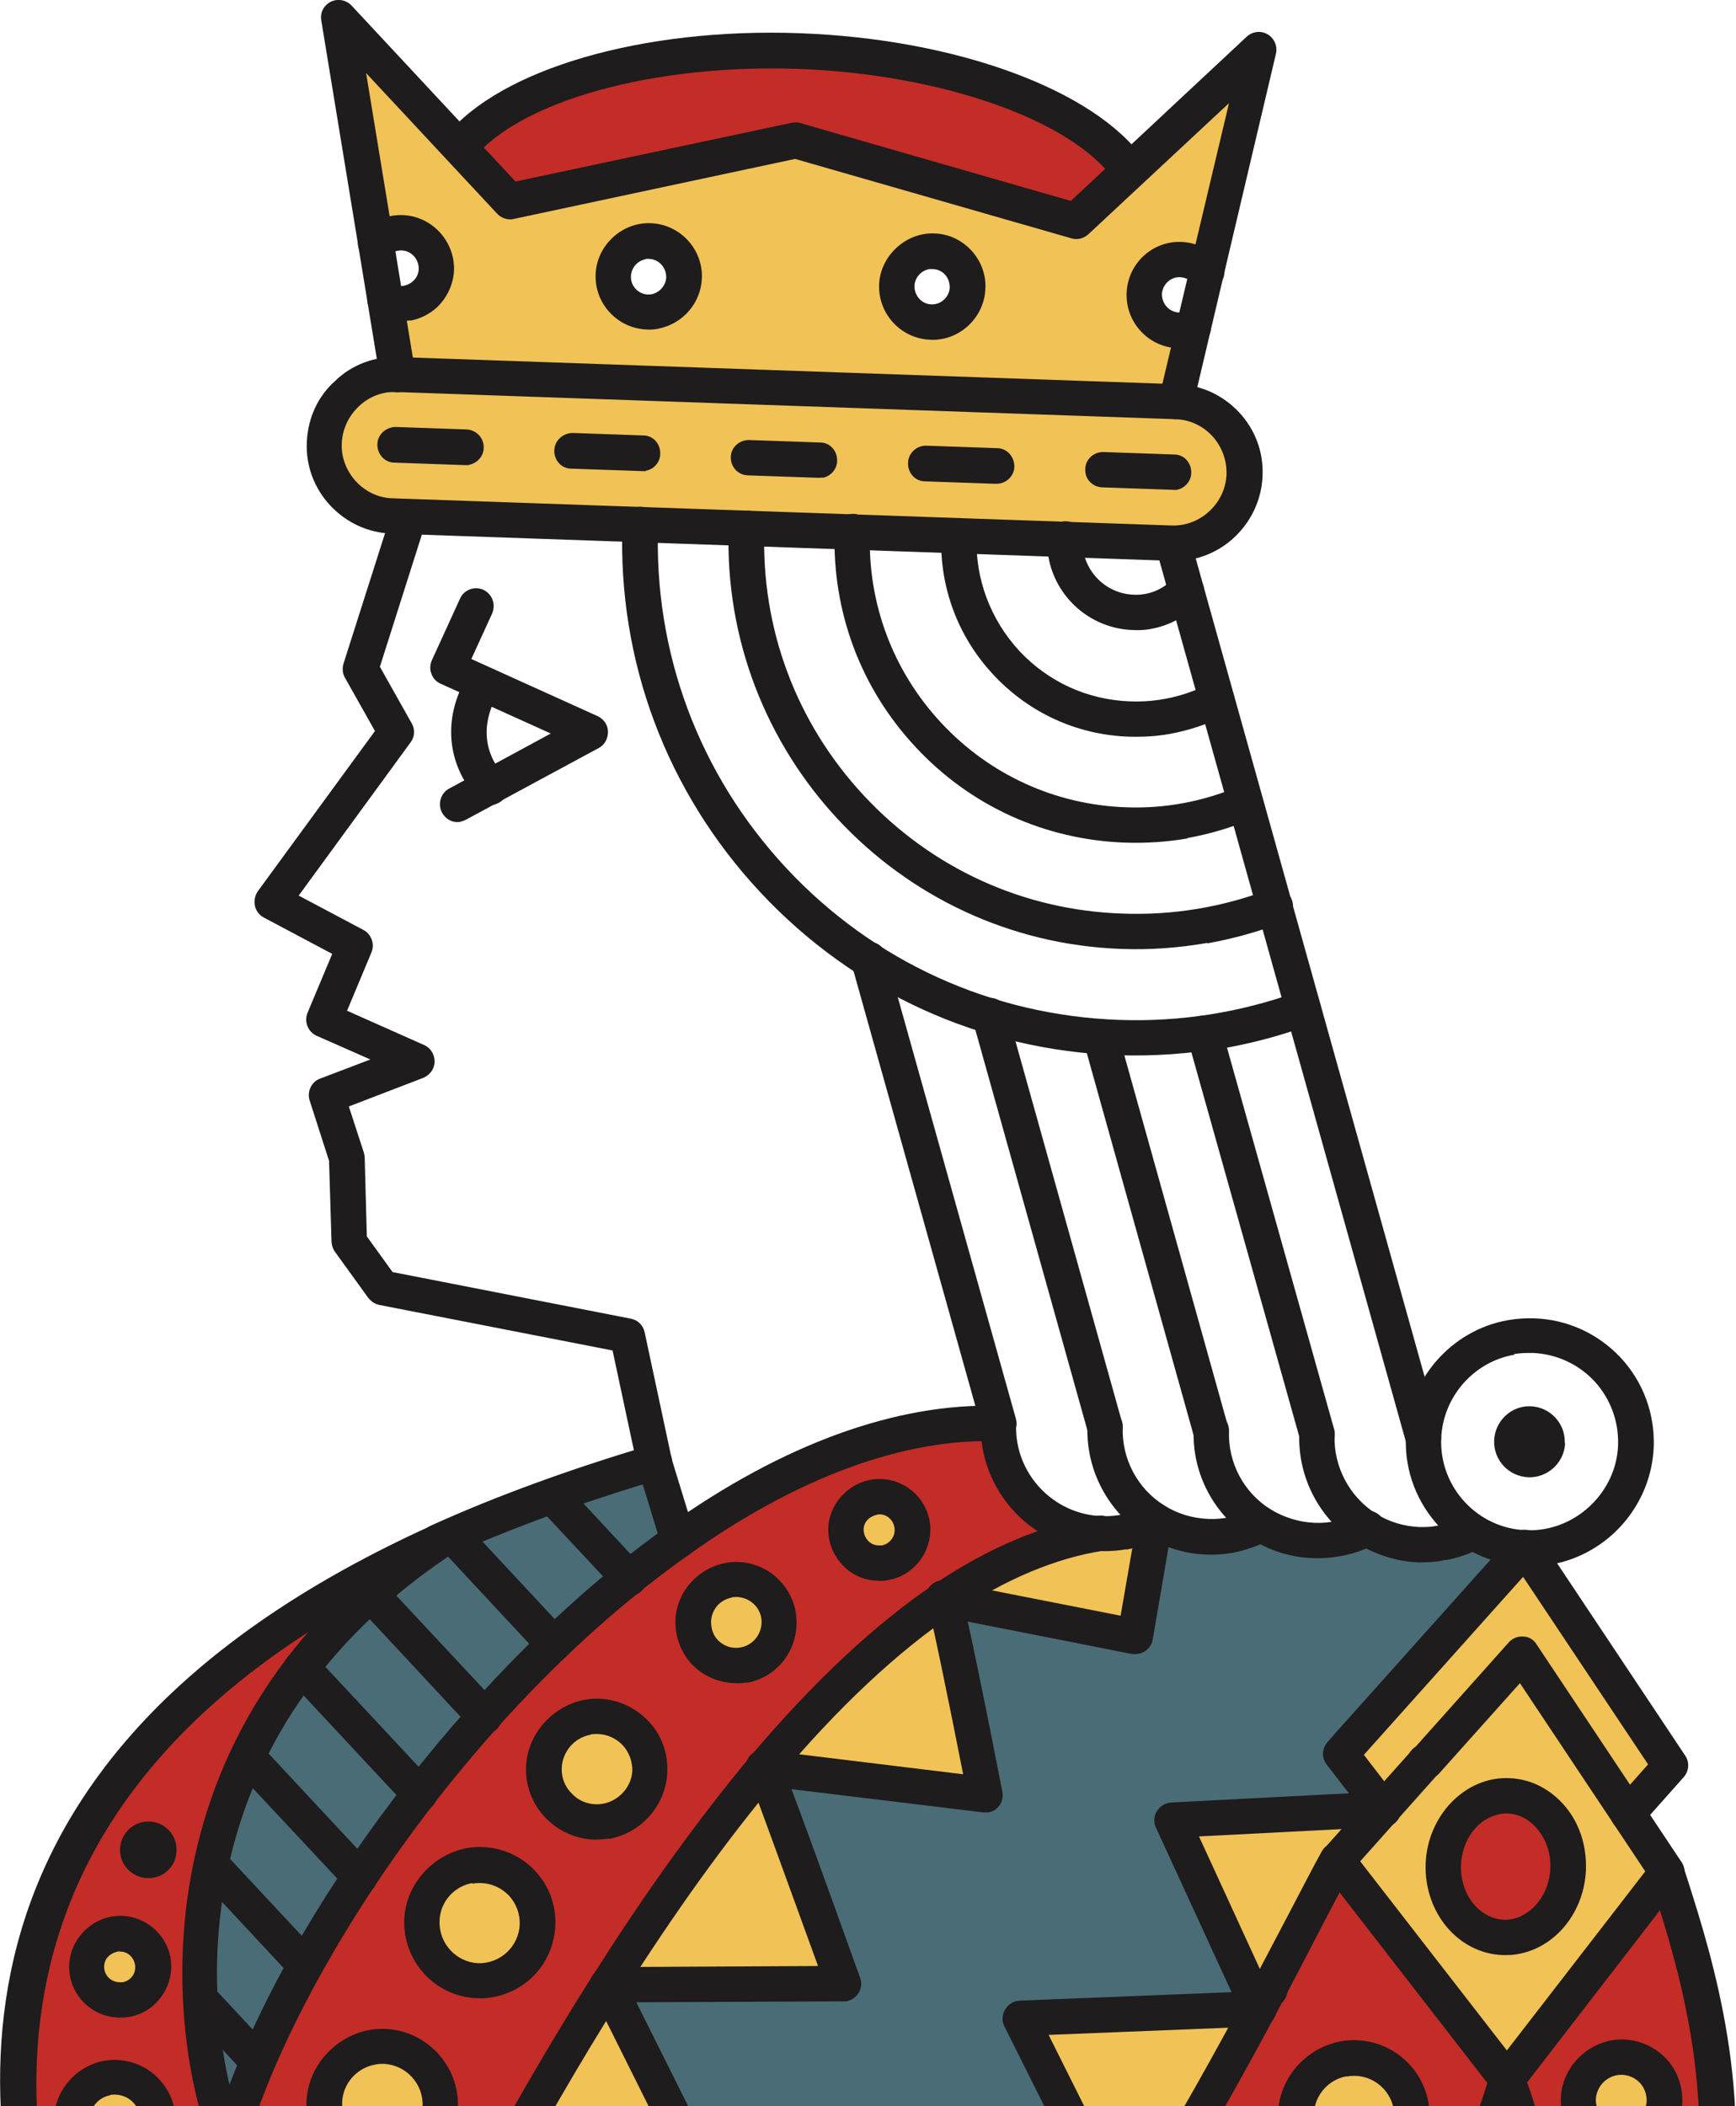 <?xml version="1.0" encoding="UTF-8"?><svg id="Livello_2" xmlns="http://www.w3.org/2000/svg" xmlns:xlink="http://www.w3.org/1999/xlink" viewBox="0 0 49.17 59.64"><defs><style>.cls-1{fill:none;}.cls-2{clip-path:url(#clippath);}.cls-3{fill:#f1c256;}.cls-4{fill:#c42c27;}.cls-5{fill:#1e1c1c;}.cls-6{fill:#4a6c76;}</style><clipPath id="clippath"><rect class="cls-1" width="49.17" height="59.64"/></clipPath></defs><g id="Livello_2-2"><g class="cls-2"><g><g><path class="cls-6" d="M8.97,75.76c-.19,0-2.83-.14-3.01-.1,13.38-4.79,21.8-32.36,37.25-31.83l-.43,.48-4.61,5.15-.19,.21,1.2,1.55-5.98,.31,2.46,5.35-6.76,.27,3.06,6.12h0s-.01,.01-.01,.01l-6.67,.03s2.13,5.94,2.25,6.11l-6.27-.76s1.06,5.37,1.16,5.55l-5.38-1.06-.57,3.27c-.43-.27-.94-.43-1.49-.45-.55-.02-1.07,.11-1.52,.35-.43-.27-.94-.43-1.49-.45-.55-.02-1.07,.11-1.52,.35-.43-.27-.94-.43-1.49-.45Z"/><path class="cls-6" d="M40.21,43.73c.19,0,2.81,.14,3,.1-13.38,4.79-21.79,32.37-37.24,31.83l.43-.48,4.61-5.15,.19-.21-1.2-1.55,5.98-.31-2.45-5.36,6.75-.27-3.06-6.12h0s0,0,0,0l6.67-.03s-2.13-5.94-2.25-6.11l6.27,.76s-1.06-5.38-1.16-5.55l5.39,1.06,.56-3.27c.43,.26,.94,.43,1.49,.45,.55,.02,1.07-.11,1.52-.35,.43,.27,.94,.44,1.49,.45,.55,.02,1.07-.11,1.52-.35,.43,.26,.94,.43,1.49,.45Z"/></g><g><g><path class="cls-6" d="M29.96,75.89c5.98-4.24,11.19-11.69,12.72-17.01,.93,2.04,2.72,11.11-5.86,16.93,0,.01-.01,.01-.01,.01-1.8,.81-3.84,1.57-6.18,2.26l-.67-2.19Z"/><path class="cls-4" d="M42.68,58.87l4.53-5.87c1.22,3.91,5.53,15.54-10.39,22.8,8.58-5.82,6.79-14.89,5.86-16.93Z"/><path class="cls-4" d="M17.99,76.08c9.42-1.4,17.99-20.05,19.89-23.4l4.8,6.19c-1.53,5.33-6.74,12.77-12.72,17.01-2.94,2.09-6.09,3.41-9.07,3.3,.06-1.66-1.24-3.05-2.9-3.11Z"/><path class="cls-3" d="M37.88,52.68c-.43,.75-1.19,2.28-2.22,4.21l-2.46-5.35,5.98-.31-1.31,1.46Z"/><path class="cls-3" d="M28.9,57.16l6.76-.27c-1,1.86-2.25,4.1-3.7,6.39l-3.06-6.12Z"/><path class="cls-3" d="M44.71,59.42c.02-.67,.6-1.19,1.27-1.17,.67,.02,1.19,.59,1.17,1.26-.03,.67-.58,1.19-1.26,1.17-.67-.02-1.21-.58-1.18-1.26Z"/><path class="cls-3" d="M36.7,59.85c.03-.9,.8-1.6,1.7-1.57,.9,.03,1.62,.79,1.59,1.69-.03,.91-.8,1.62-1.7,1.59-.9-.03-1.62-.79-1.59-1.7Z"/><polygon class="cls-3" points="39.18 51.22 37.98 49.67 38.17 49.46 43.21 43.83 47.32 50 46.12 51.35 47.21 53.01 42.68 58.87 37.88 52.68 38.07 52.47 39.18 51.22"/><path class="cls-4" d="M40.89,52.79c.04-1.1,.86-1.98,1.85-1.94,.97,.03,1.73,.96,1.69,2.07-.04,1.1-.86,1.98-1.84,1.94-.98-.04-1.74-.96-1.7-2.07Z"/></g><g><path class="cls-5" d="M23.11,79.53c-.77,.14-1.51,.19-2.24,.17-.28,0-.49-.24-.49-.52,0-.28,.25-.49,.52-.49,2.65,.09,5.68-1.02,8.77-3.21,6.29-4.46,11.15-11.95,12.53-16.74,.06-.2,.24-.34,.44-.36,.21-.02,.41,.1,.49,.29,.99,2.17,2.87,11.48-5.99,17.52,0,0-.02,.02-.03,.02-.11,.08-.25,.12-.39,.1-.27-.04-.46-.3-.42-.57,.02-.13,.08-.24,.18-.31,.01-.01,.03-.03,.05-.04,7.02-4.76,6.9-11.66,6.13-14.91-2.1,5.55-7.2,12.12-12.42,15.82-2.44,1.74-4.87,2.83-7.14,3.23Z"/><path class="cls-5" d="M42.77,59.37s-.05,0-.09,0c-.15,0-.3-.07-.4-.19l-4.8-6.19c-.15-.19-.14-.46,.02-.64l2.49-2.79s.04-.04,.07-.06l2.67-2.99c.1-.12,.26-.18,.41-.17,.16,0,.3,.09,.38,.22l4.11,6.17c.12,.18,.11,.42-.02,.59l-4.53,5.87c-.08,.1-.19,.16-.31,.19Zm-4.24-6.66l4.15,5.35,3.92-5.07-3.55-5.33-2.3,2.57s-.04,.04-.07,.06l-2.15,2.41Z"/><path class="cls-5" d="M46.2,51.85c-.15,.03-.3-.01-.42-.12-.21-.18-.23-.5-.04-.71l.94-1.06-3.54-5.31-4.51,5.04,.94,1.22c.17,.22,.13,.54-.09,.7-.21,.17-.53,.13-.7-.09l-1.2-1.55c-.15-.19-.14-.46,.02-.64l.19-.22,5.04-5.63c.1-.12,.25-.18,.41-.16,.16,0,.29,.09,.38,.22l4.11,6.17c.13,.19,.11,.44-.04,.61l-1.2,1.35c-.08,.09-.18,.14-.29,.16Z"/><path class="cls-5" d="M30.71,78.57c-.25,.04-.49-.1-.57-.35-.08-.27,.07-.54,.34-.62,2.2-.65,4.24-1.4,6.07-2.22,.02,0,.03-.02,.05-.03,15-6.83,11.55-17.69,10.25-21.78l-.13-.41c-.08-.26,.07-.54,.33-.63,.26-.08,.55,.06,.63,.33l.13,.4c1.37,4.32,5.01,15.77-10.73,22.97-.03,.02-.06,.04-.09,.05-1.88,.85-3.97,1.61-6.22,2.28-.02,0-.04,.01-.06,.01Z"/><path class="cls-5" d="M18.26,76.54c-.06,.01-.13,.02-.2,.03-.27,.04-.53-.15-.57-.42-.04-.27,.14-.53,.42-.57,1.37-.21,2.79-.81,4.23-1.78,1.61-1.09,3.3-2.67,5-4.7,1.47-1.75,2.94-3.8,4.38-6.09,.01-.02,.03-.04,.04-.06,1.2-1.9,2.39-3.97,3.65-6.31,.51-.95,.95-1.8,1.32-2.5,.39-.74,.69-1.33,.91-1.72,.14-.24,.45-.32,.68-.18,.24,.14,.33,.44,.19,.68-.22,.38-.52,.95-.9,1.68-.37,.71-.81,1.57-1.32,2.52-1.27,2.37-2.48,4.46-3.69,6.39-.02,.03-.04,.07-.07,.1-1.45,2.3-2.93,4.36-4.42,6.13-1.77,2.09-3.52,3.74-5.21,4.88-1.5,1.01-2.99,1.66-4.44,1.91Z"/><path class="cls-5" d="M43,55.33c-.14,.03-.29,.03-.43,.03-1.26-.04-2.24-1.2-2.19-2.59,.05-1.36,1.12-2.47,2.36-2.42,.62,.02,1.18,.31,1.6,.81,.4,.48,.6,1.11,.58,1.77-.04,1.2-.85,2.21-1.92,2.4Zm-.52-3.96c-.61,.11-1.07,.71-1.1,1.44-.03,.83,.52,1.52,1.22,1.55,.68,.02,1.29-.66,1.31-1.46,.02-.41-.11-.8-.36-1.1-.23-.28-.53-.44-.86-.45-.07,0-.15,0-.23,.02Z"/><path class="cls-5" d="M40.46,50.39s-.09,.01-.15,0c-.27-.03-.48-.28-.45-.56,.03-.27,.28-.47,.55-.44h.01c.28,.03,.47,.28,.44,.56-.02,.23-.2,.4-.41,.44Z"/><path class="cls-5" d="M36.05,56.83s-.09,0-.13,0c-.28-.02-.48-.27-.45-.54,.02-.28,.27-.48,.55-.46,.28,.02,.48,.26,.45,.54h0c-.02,.24-.19,.42-.41,.46Z"/><path class="cls-5" d="M38.72,62.02c-.15,.03-.29,.04-.45,.03-1.18-.04-2.11-1.04-2.07-2.22,.04-1.15,1.05-2.1,2.22-2.06,1.18,.04,2.11,1.03,2.07,2.21-.04,1.01-.78,1.86-1.78,2.04Zm-.57-3.23c-.53,.09-.92,.55-.94,1.08-.02,.63,.47,1.16,1.1,1.18,.62,.03,1.16-.48,1.18-1.1,.02-.62-.47-1.15-1.1-1.17-.08,0-.16,0-.24,.02Z"/><path class="cls-5" d="M46.23,61.15c-.12,.02-.24,.03-.36,.03-.95-.03-1.7-.83-1.66-1.77,.03-.93,.85-1.69,1.78-1.66,.46,.02,.88,.21,1.2,.54,.31,.33,.47,.77,.46,1.23-.03,.8-.62,1.49-1.42,1.63Zm-.43-2.39c-.33,.06-.58,.34-.6,.68-.01,.39,.3,.72,.7,.74,.39,.02,.72-.3,.74-.69,0-.19-.06-.37-.19-.51-.13-.14-.31-.22-.5-.23-.05,0-.1,0-.15,.01Z"/><path class="cls-5" d="M32.04,63.78s-.07,0-.1,0c-.22,0-.4-.14-.46-.34l-3.03-6.06c-.08-.15-.07-.33,.02-.48,.09-.15,.24-.24,.41-.25l6.76-.27c.28-.01,.51,.2,.52,.48,.01,.28-.21,.51-.48,.52l-5.98,.24,2.71,5.42c.04,.07,.05,.15,.05,.24,0,.24-.18,.45-.42,.49Z"/><path class="cls-5" d="M35.74,57.38c-.22,.04-.45-.07-.54-.28l-2.46-5.35c-.07-.15-.06-.33,.03-.47,.09-.14,.24-.23,.4-.24l5.98-.31c.28-.01,.51,.2,.53,.48,.02,.28-.19,.52-.47,.52l-5.25,.27,2.15,4.68c.12,.25,0,.55-.25,.67-.04,.02-.08,.03-.12,.04Z"/></g></g><g><g><path class="cls-3" d="M33.31,11.37l.49-2.09c-.13,.07-.27,.09-.42,.09-.55-.02-.99-.49-.97-1.04,.02-.55,.49-.99,1.04-.97,.29,0,.55,.14,.73,.35l1.49-6.29-5.19,4.84-7.95-2.29-8.09,1.73L9.6,.5l1.04,6.38c.2-.19,.46-.31,.75-.29,.55,.02,.99,.49,.97,1.04-.02,.55-.49,.99-1.04,.97-.15,0-.29-.04-.42-.12l.35,2.12c-.55-.02-1.06,.18-1.43,.54-.38,.35-.62,.84-.64,1.4-.04,1.1,.83,2.03,1.94,2.07l22.06,.77c1.1,.04,2.04-.83,2.08-1.94,.04-1.1-.83-2.04-1.94-2.07Zm-14.97-2.53c-.55-.02-.99-.49-.97-1.04,.02-.55,.49-.99,1.04-.97,.55,.02,.99,.49,.97,1.04-.02,.55-.49,.99-1.04,.97Zm8.02,.28c-.55-.02-.99-.49-.97-1.04,.02-.55,.49-.99,1.04-.97,.55,.02,.99,.49,.97,1.04-.02,.55-.49,.99-1.04,.97Z"/><path class="cls-4" d="M31.99,4.83l-1.52,1.42-7.95-2.29-8.09,1.73-1.41-1.52c1.4-1.73,5.19-2.87,9.59-2.72,4.4,.16,8.1,1.56,9.38,3.38Z"/><path class="cls-6" d="M19.21,43.61c-5.98,4.24-11.19,11.68-12.72,17.01-.94-2.04-2.73-11.11,5.86-16.93,0,0,0,0,0,0,1.8-.81,3.84-1.57,6.18-2.26l.67,2.19Z"/><path class="cls-4" d="M6.5,60.62l-4.53,5.86c-1.22-3.91-5.53-15.54,10.39-22.8-8.59,5.82-6.79,14.89-5.86,16.93Z"/><path class="cls-4" d="M31.19,43.41c-9.42,1.4-18,20.05-19.89,23.4l-4.8-6.19c1.53-5.33,6.74-12.77,12.72-17.01,2.94-2.1,6.09-3.41,9.07-3.31-.06,1.67,1.24,3.06,2.9,3.11Z"/><path class="cls-3" d="M20.28,62.34l-6.75,.27c1-1.87,2.25-4.1,3.69-6.39l3.06,6.12Z"/><path class="cls-3" d="M17.23,56.21c1.32-2.09,2.82-4.23,4.42-6.14,.11,.18,2.25,6.11,2.25,6.11l-6.67,.03Z"/><path class="cls-3" d="M26.75,45.28c.11,.18,1.16,5.55,1.16,5.55l-6.27-.76c1.6-1.9,3.32-3.58,5.11-4.79Z"/><path class="cls-3" d="M32.14,46.34l-5.39-1.06c1.44-.97,2.93-1.63,4.43-1.86,.55,.02,1.07-.11,1.52-.35l-.56,3.27Z"/><path class="cls-3" d="M2.45,55.65c.02-.52,.45-.93,.98-.91,.52,.02,.93,.45,.91,.98-.02,.52-.45,.93-.98,.91-.52-.02-.93-.45-.91-.98Z"/><path class="cls-3" d="M4.46,60.08c-.02,.67-.59,1.19-1.26,1.17-.67-.03-1.2-.59-1.17-1.26,.02-.67,.58-1.19,1.26-1.17,.67,.02,1.21,.58,1.18,1.26Z"/><path class="cls-3" d="M12.47,59.64c-.03,.9-.8,1.61-1.7,1.58-.9-.03-1.62-.79-1.58-1.69,.03-.91,.8-1.62,1.7-1.59,.9,.03,1.62,.79,1.59,1.7Z"/><path class="cls-3" d="M15.23,54.49c-.03,.91-.79,1.62-1.7,1.59-.9-.03-1.61-.79-1.57-1.7,.03-.9,.79-1.61,1.69-1.58,.91,.03,1.62,.79,1.59,1.69Z"/><path class="cls-3" d="M18.4,50.14c-.03,.82-.72,1.47-1.56,1.44-.82-.03-1.47-.72-1.44-1.55,.03-.82,.73-1.47,1.55-1.44,.83,.03,1.48,.72,1.45,1.55Z"/><path class="cls-3" d="M22.06,45.99c-.03,.68-.59,1.21-1.26,1.18-.67-.02-1.19-.59-1.17-1.27,.02-.67,.59-1.19,1.26-1.17,.67,.02,1.19,.58,1.17,1.26Z"/><path class="cls-3" d="M25.85,43.35c-.02,.52-.46,.93-.98,.91-.52-.02-.93-.45-.91-.97,.02-.52,.45-.93,.98-.91,.52,.02,.93,.45,.91,.97Z"/></g><g><path class="cls-5" d="M33.68,15.84c-.17,.03-.35,.04-.52,.04l-22.06-.77c-.67-.02-1.29-.31-1.74-.79-.46-.49-.7-1.13-.67-1.8,.03-.68,.31-1.3,.81-1.74,.46-.45,1.12-.7,1.79-.67l22.06,.77c.67,.02,1.29,.31,1.74,.79,.46,.49,.7,1.13,.67,1.8-.04,1.17-.91,2.18-2.07,2.38ZM10.92,11.12c-.28,.05-.54,.18-.75,.38-.3,.28-.47,.65-.49,1.05-.02,.4,.13,.78,.4,1.08,.28,.3,.65,.47,1.04,.48l22.06,.77c.83,.03,1.53-.64,1.56-1.45,.01-.4-.13-.78-.4-1.08-.28-.3-.65-.47-1.05-.48l-22.06-.77c-.11,0-.21,0-.32,.02Z"/><path class="cls-5" d="M33.4,11.86c-.06,.01-.13,.01-.2,0-.27-.06-.44-.33-.37-.6l1.98-8.34-3.98,3.71c-.13,.12-.31,.17-.48,.12l-7.83-2.25-7.97,1.7c-.16,.04-.35-.02-.47-.15l-3.71-3.98,1.39,8.46c.04,.27-.14,.5-.42,.57-.27,.05-.53-.14-.58-.41L9.1,.58c-.04-.22,.07-.43,.27-.53,.2-.1,.44-.05,.59,.11l4.64,4.98,7.81-1.66c.09-.02,.16-.02,.24,0l7.68,2.21,4.98-4.65c.16-.15,.4-.18,.59-.07,.19,.11,.29,.33,.24,.55l-2.35,9.96c-.05,.2-.21,.35-.4,.38Z"/><path class="cls-5" d="M32.08,5.33c-.19,.03-.38-.04-.5-.21-1.21-1.72-4.9-3.02-8.98-3.17-4.08-.14-7.85,.9-9.18,2.53-.18,.22-.49,.25-.71,.07-.21-.18-.25-.49-.07-.71,1.54-1.89,5.56-3.06,10-2.9,4.44,.16,8.37,1.6,9.77,3.59,.16,.23,.1,.54-.12,.7-.06,.05-.13,.07-.2,.09Z"/><path class="cls-5" d="M18.63,9.31c-.1,.02-.21,.03-.31,.02-.83-.03-1.48-.73-1.45-1.56,.03-.81,.73-1.48,1.56-1.45,.83,.03,1.48,.73,1.45,1.56-.03,.71-.55,1.3-1.25,1.43Zm-.34-1.97c-.23,.04-.41,.24-.42,.48-.01,.28,.21,.51,.48,.52,.27,.01,.51-.22,.52-.49,0-.28-.21-.51-.49-.52-.03,0-.07,0-.1,0Z"/><path class="cls-5" d="M11.62,9.07c-.1,.02-.21,.02-.32,.02-.24,0-.46-.07-.65-.18-.24-.14-.32-.44-.18-.68,.14-.24,.45-.32,.69-.18,.05,.03,.11,.04,.18,.05,.13,0,.26-.05,.36-.14,.1-.09,.16-.22,.16-.35,0-.28-.21-.51-.49-.52-.18,0-.31,.08-.38,.15-.2,.19-.52,.19-.71,0-.19-.2-.19-.52,0-.71,.31-.3,.7-.45,1.12-.44,.83,.03,1.48,.73,1.46,1.56-.02,.4-.19,.77-.48,1.05-.22,.2-.48,.33-.76,.38Z"/><path class="cls-5" d="M33.67,9.84c-.1,.02-.2,.02-.31,.02-.83-.03-1.48-.73-1.45-1.56,.03-.83,.72-1.48,1.55-1.45,.42,.02,.81,.2,1.09,.51,.19,.21,.17,.53-.04,.71s-.52,.17-.71-.04c-.07-.08-.19-.17-.37-.18-.27-.02-.51,.21-.52,.48,0,.28,.21,.51,.49,.52,.07,0,.13-.01,.18-.03,.25-.13,.55-.02,.67,.22,.12,.25,.02,.55-.22,.67-.11,.06-.23,.1-.36,.12Z"/><path class="cls-5" d="M26.66,9.6c-.1,.02-.21,.03-.31,.02-.83-.03-1.48-.73-1.45-1.56,.03-.81,.75-1.48,1.56-1.45,.4,.01,.77,.18,1.05,.48,.27,.29,.42,.68,.4,1.08-.02,.7-.55,1.31-1.24,1.43Zm-.34-1.98c-.23,.04-.41,.24-.42,.48,0,.28,.21,.51,.48,.52,.27,.01,.51-.21,.52-.48,0-.13-.04-.26-.13-.36-.09-.1-.22-.16-.35-.16-.03,0-.07,0-.1,0Z"/><path class="cls-5" d="M13.28,13.17s-.07,0-.11,0l-2-.07c-.27,0-.49-.24-.48-.52,0-.28,.25-.49,.52-.49l2,.07c.28,.01,.5,.24,.49,.52,0,.24-.19,.44-.41,.48Z"/><path class="cls-5" d="M23.3,13.52s-.07,.01-.11,.01l-2.01-.07c-.28-.01-.49-.24-.48-.52,0-.28,.26-.49,.52-.48l2.01,.07c.28,0,.49,.24,.48,.52,0,.24-.19,.44-.41,.48Z"/><path class="cls-5" d="M33.33,13.87s-.07,.01-.1,0l-2.01-.07c-.28-.01-.5-.24-.48-.52,0-.28,.25-.49,.52-.48l2,.07c.28,0,.49,.24,.48,.52,0,.24-.19,.44-.41,.48Z"/><path class="cls-5" d="M28.32,13.69s-.07,.01-.11,.01l-2.01-.07c-.28,0-.49-.24-.48-.52,0-.28,.25-.5,.52-.49l2,.07c.28,0,.49,.24,.49,.52,0,.24-.19,.44-.41,.48Z"/><path class="cls-5" d="M18.29,13.34s-.07,0-.1,0l-2.01-.07c-.28,0-.49-.24-.48-.52,.01-.28,.25-.49,.52-.49l2,.07c.28,0,.49,.24,.48,.52,0,.24-.18,.44-.41,.48Z"/><path class="cls-5" d="M19.3,44.1c-.25,.04-.49-.1-.57-.35l-.67-2.19-.71-3.32-6.61-1.29c-.13-.03-.23-.1-.31-.2l-.94-1.3c-.06-.08-.09-.18-.1-.28l-.07-2.3-.55-1.71c-.08-.25,.05-.53,.3-.62l1.42-.54-1.52-.67c-.25-.11-.36-.4-.26-.65l.7-1.67-1.94-1.03c-.13-.07-.22-.19-.25-.33-.03-.14,0-.29,.08-.41l3.32-4.54-.85-1.51c-.07-.12-.08-.27-.04-.4l1.36-4.27c.08-.26,.37-.41,.63-.33,.26,.08,.41,.36,.33,.63l-1.29,4.06,.9,1.6c.1,.17,.09,.38-.03,.54l-3.17,4.34,1.83,.97c.23,.12,.33,.4,.23,.64l-.69,1.65,2.18,.97c.19,.08,.3,.27,.3,.47,0,.2-.13,.38-.32,.46l-2.11,.81,.43,1.32s.02,.09,.02,.14l.06,2.22,.73,1.01,6.75,1.32c.2,.04,.35,.19,.39,.39l.77,3.6,.66,2.15c.08,.27-.07,.54-.33,.63-.02,0-.04,.01-.06,.01Z"/><path class="cls-5" d="M13.05,23.27c-.21,.04-.42-.06-.53-.26-.13-.24-.04-.55,.2-.68l2.88-1.56-3.12-1.41c-.12-.05-.22-.16-.26-.28-.05-.12-.04-.26,.01-.38l.8-1.75c.11-.25,.41-.36,.66-.25,.25,.12,.36,.41,.25,.67l-.59,1.29,3.58,1.62c.17,.08,.29,.25,.29,.44,0,.19-.09,.37-.26,.46l-3.78,2.04s-.1,.04-.15,.05Z"/><path class="cls-5" d="M13.98,22.77c-.16,.03-.34-.03-.46-.16-.86-.97-.98-2.24-.32-3.4,.14-.24,.44-.33,.68-.19,.24,.14,.33,.44,.19,.69-.21,.37-.61,1.33,.2,2.25,.18,.21,.16,.52-.05,.71-.07,.06-.16,.1-.25,.12Z"/><path class="cls-5" d="M31.9,43.87c-.24,.04-.49,.06-.73,.05-1.93-.07-3.45-1.7-3.39-3.63,.01-.28,.25-.49,.52-.48,.28,0,.49,.24,.48,.52-.05,1.38,1.04,2.55,2.42,2.6,.44,.02,.87-.08,1.27-.29,.25-.13,.55-.03,.68,.21,.13,.24,.03,.55-.21,.67-.33,.17-.68,.29-1.04,.36Z"/><path class="cls-5" d="M34.91,43.97c-.24,.04-.49,.06-.73,.05-.61-.02-1.21-.2-1.73-.53-1.06-.67-1.69-1.85-1.65-3.1,.01-.28,.25-.49,.52-.49,.28,0,.49,.24,.48,.52-.03,.89,.42,1.74,1.18,2.21,.38,.24,.8,.36,1.24,.38,.44,.02,.87-.08,1.27-.29,.25-.13,.55-.03,.67,.21,.13,.25,.03,.55-.21,.68-.33,.17-.68,.29-1.04,.36Z"/><path class="cls-5" d="M37.92,44.07c-.24,.04-.49,.06-.73,.05-.61-.02-1.21-.2-1.73-.53-1.06-.67-1.7-1.85-1.65-3.1,.01-.28,.25-.49,.52-.48,.28,.01,.49,.24,.48,.52-.03,.89,.42,1.74,1.18,2.21,.38,.23,.8,.36,1.24,.38s.87-.08,1.27-.29c.24-.13,.55-.03,.68,.21,.13,.25,.03,.55-.21,.68-.33,.17-.68,.29-1.04,.35Z"/><path class="cls-5" d="M40.95,44.17s-.07,.01-.11,.02c-.18,.04-.42,.05-.65,.05-.61-.02-1.21-.21-1.74-.53-1.06-.67-1.69-1.85-1.65-3.1,0-.28,.25-.49,.52-.49,.28,.01,.49,.24,.48,.52-.03,.89,.42,1.74,1.17,2.22,.38,.24,.8,.36,1.24,.38,.16,0,.31,0,.45-.03,.28-.04,.55-.13,.82-.26,.24-.12,.55-.03,.67,.22,.13,.25,.03,.55-.22,.67-.33,.17-.66,.28-1,.34Z"/><path class="cls-5" d="M43.94,44.29c-.24,.04-.49,.06-.74,.05-1.93-.07-3.45-1.7-3.38-3.63,.06-1.64,1.28-3.05,2.9-3.33,.24-.04,.49-.06,.73-.05,.94,.03,1.81,.43,2.45,1.11,.64,.69,.97,1.58,.94,2.52-.06,1.65-1.28,3.05-2.9,3.34Zm-1.05-5.93c-1.16,.2-2.03,1.21-2.07,2.38-.05,1.38,1.04,2.55,2.42,2.59,1.37,.05,2.55-1.07,2.59-2.42,.02-.67-.22-1.31-.67-1.8-.46-.49-1.08-.77-1.74-.8-.18,0-.35,0-.53,.03Z"/><path class="cls-5" d="M28.37,40.79c-.25,.04-.5-.11-.57-.36l-3.68-13.13c-.08-.27,.08-.54,.35-.62,.27-.07,.55,.08,.62,.35l3.68,13.13c.08,.27-.08,.54-.35,.62-.01,0-.03,0-.05,.01Z"/><path class="cls-5" d="M31.38,40.9c-.25,.04-.5-.11-.57-.36l-3.26-11.65c-.07-.26,.08-.54,.35-.62,.26-.07,.54,.08,.62,.35l3.26,11.65c.07,.27-.08,.54-.35,.62-.02,0-.03,0-.05,.01Z"/><path class="cls-5" d="M34.38,41.01c-.25,.04-.5-.11-.57-.36l-3.12-11.16c-.08-.27,.08-.54,.35-.62,.27-.07,.54,.08,.62,.35l3.12,11.16c.07,.27-.08,.54-.35,.62-.02,0-.03,.01-.05,.02Z"/><path class="cls-5" d="M37.39,41.11c-.25,.04-.5-.11-.57-.36l-3.19-11.36c-.07-.27,.08-.54,.35-.62,.28-.07,.54,.08,.62,.35l3.19,11.36c.07,.27-.08,.54-.35,.62-.02,0-.04,0-.05,.01Z"/><path class="cls-5" d="M40.4,41.22c-.25,.04-.5-.11-.57-.36l-7.09-25.34c-.07-.27,.08-.54,.35-.62,.27-.06,.54,.08,.62,.35l7.09,25.34c.07,.27-.08,.54-.35,.62-.02,0-.03,0-.05,.01Z"/><path class="cls-5" d="M44.33,40.86c-.02,.55-.49,.99-1.04,.97-.55-.02-.99-.48-.97-1.04,.02-.55,.48-.99,1.03-.97,.56,.02,.99,.49,.97,1.04Z"/><path class="cls-5" d="M34.68,29.67c-.99,.17-2,.24-3.02,.21-3.88-.14-7.48-1.78-10.13-4.62-2.65-2.84-4.04-6.54-3.9-10.43,0-.28,.26-.49,.52-.48,.28,0,.49,.24,.49,.52-.13,3.61,1.16,7.06,3.63,9.71,2.47,2.65,5.82,4.17,9.43,4.3,1.74,.06,3.43-.21,5.04-.79,.26-.1,.55,.04,.64,.3,.1,.26-.04,.55-.3,.64-.78,.29-1.58,.5-2.4,.65Z"/><path class="cls-5" d="M34.19,26.7c-.8,.14-1.61,.2-2.42,.17-6.36-.22-11.35-5.58-11.13-11.93,0-.28,.26-.49,.52-.48,.28,0,.49,.24,.49,.52-.1,2.81,.9,5.49,2.82,7.55,1.92,2.06,4.52,3.25,7.34,3.34,1.42,.05,2.8-.18,4.13-.68,.26-.1,.55,.03,.65,.29,.1,.26-.03,.55-.29,.65-.68,.26-1.38,.45-2.09,.58Z"/><path class="cls-5" d="M33.64,23.74c-.58,.1-1.17,.14-1.77,.12-2.28-.08-4.39-1.04-5.94-2.71-1.56-1.67-2.36-3.84-2.29-6.11,0-.28,.25-.49,.52-.49,.28,0,.49,.24,.48,.52-.07,2.01,.65,3.93,2.02,5.4,1.37,1.47,3.23,2.32,5.24,2.39,1.09,.04,2.17-.16,3.18-.59,.26-.11,.55,.01,.65,.27,.11,.25-.01,.55-.27,.65-.6,.25-1.21,.43-1.83,.54Z"/><path class="cls-5" d="M33.14,20.78c-.38,.07-.77,.09-1.16,.08-1.47-.05-2.83-.67-3.84-1.75-1.01-1.08-1.53-2.48-1.48-3.95,.01-.28,.25-.49,.52-.49,.28,0,.49,.24,.48,.52-.04,1.2,.39,2.35,1.21,3.24,.82,.88,1.94,1.39,3.14,1.43,.77,.03,1.54-.14,2.22-.49,.25-.13,.55-.03,.68,.22,.13,.25,.03,.55-.22,.67-.49,.25-1.01,.42-1.55,.52Z"/><path class="cls-5" d="M32.6,17.81c-.17,.03-.34,.04-.52,.03-1.38-.05-2.47-1.21-2.42-2.59,0-.28,.25-.49,.52-.49,.28,0,.49,.24,.48,.52-.03,.83,.62,1.53,1.45,1.56,.43,.02,.83-.15,1.13-.46,.19-.2,.51-.21,.71-.01,.2,.19,.21,.51,.01,.71-.37,.38-.85,.64-1.37,.73Z"/><path class="cls-5" d="M6.58,61.12s-.04,0-.05,0c-.21,.02-.41-.1-.49-.29-.99-2.17-2.87-11.48,5.99-17.52t0,0c.11-.09,.25-.13,.39-.12,.28,.03,.47,.28,.44,.56-.02,.13-.08,.25-.18,.33-.01,.01-.03,.03-.05,.04-7.02,4.77-6.9,11.66-6.13,14.91,2.1-5.55,7.2-12.12,12.42-15.82,3.26-2.33,6.51-3.5,9.38-3.4,.28,0,.49,.24,.48,.52,0,.28-.25,.49-.52,.48-2.65-.09-5.68,1.02-8.76,3.22-6.3,4.46-11.15,11.96-12.53,16.74-.05,.19-.21,.32-.39,.36Z"/><path class="cls-5" d="M2.05,66.98c-.24,.04-.49-.1-.56-.35l-.13-.4C-.01,61.91-3.65,50.46,12.09,43.26c.03-.02,.06-.03,.09-.05,1.87-.85,3.97-1.61,6.22-2.28,.25-.07,.54,.07,.62,.34,.08,.26-.07,.54-.34,.62-2.2,.65-4.25,1.4-6.07,2.22-.02,.01-.04,.02-.05,.03C-2.43,50.98,1.01,61.84,2.31,65.93l.13,.41c.08,.26-.06,.54-.33,.63-.02,0-.04,.01-.06,.02Z"/><path class="cls-5" d="M11.38,67.31c-.11,.02-.23,0-.34-.06-.24-.14-.32-.44-.18-.69,.21-.37,.5-.93,.87-1.65,.37-.72,.82-1.59,1.34-2.55,1.26-2.36,2.47-4.45,3.69-6.38,.02-.04,.04-.07,.07-.1,1.46-2.31,2.95-4.37,4.42-6.14,1.77-2.1,3.52-3.74,5.21-4.88,1.57-1.06,3.15-1.71,4.64-1.94,.27-.04,.53,.15,.57,.42,.04,.27-.16,.52-.42,.57-1.36,.21-2.78,.81-4.23,1.78-1.61,1.09-3.3,2.67-5,4.7-1.46,1.74-2.93,3.79-4.38,6.08,0,.02-.02,.03-.03,.05-1.21,1.91-2.4,3.98-3.65,6.32-.52,.96-.97,1.82-1.34,2.54-.38,.73-.68,1.31-.9,1.68-.08,.13-.21,.22-.35,.24Z"/><path class="cls-5" d="M13.8,49.09c-.16,.03-.33-.03-.45-.15l-3.22-3.46c-.19-.2-.18-.52,.03-.71,.2-.19,.52-.18,.71,.03l3.22,3.45c.19,.2,.18,.52-.02,.71-.07,.07-.16,.11-.26,.13Z"/><path class="cls-5" d="M15.77,47.05c-.16,.03-.33-.02-.45-.15l-2.86-3.07c-.19-.2-.18-.52,.02-.71,.2-.19,.52-.18,.71,.02l2.86,3.07c.19,.2,.18,.52-.03,.71-.07,.07-.16,.11-.26,.13Z"/><path class="cls-5" d="M17.9,45.17c-.16,.03-.33-.02-.46-.15l-2.16-2.31c-.19-.2-.18-.52,.03-.71,.2-.19,.52-.18,.71,.03l2.16,2.32c.19,.2,.18,.52-.02,.71-.07,.07-.16,.11-.26,.13Z"/><path class="cls-5" d="M11.96,51.28c-.16,.03-.33-.02-.45-.15l-3.33-3.57c-.19-.2-.18-.52,.03-.71,.2-.19,.52-.18,.71,.03l3.33,3.57c.19,.2,.18,.52-.02,.71-.07,.07-.16,.11-.26,.13Z"/><path class="cls-5" d="M10.28,53.64c-.16,.03-.33-.02-.45-.15l-3.17-3.39c-.19-.2-.18-.52,.02-.71,.2-.19,.52-.18,.71,.03l3.16,3.39c.19,.2,.18,.52-.02,.71-.07,.07-.16,.11-.26,.13Z"/><path class="cls-5" d="M8.73,56.14c-.16,.03-.33-.02-.45-.15l-2.65-2.84c-.19-.2-.18-.52,.02-.71,.2-.19,.52-.18,.71,.03l2.65,2.84c.19,.2,.18,.52-.03,.71-.07,.07-.16,.11-.26,.13Z"/><path class="cls-5" d="M7.39,58.86c-.16,.03-.33-.02-.46-.15l-1.6-1.72c-.19-.2-.18-.52,.03-.71,.2-.19,.52-.18,.71,.02l1.6,1.72c.19,.2,.18,.52-.03,.71-.07,.07-.16,.11-.25,.13Z"/><path class="cls-5" d="M13.96,56.55c-.15,.03-.3,.04-.45,.03-1.18-.04-2.1-1.04-2.06-2.22,.04-1.15,1.06-2.1,2.21-2.06,.57,.02,1.11,.26,1.5,.68,.39,.42,.59,.96,.57,1.53-.04,1.02-.76,1.86-1.77,2.04Zm-.58-3.23c-.52,.09-.92,.54-.93,1.08-.02,.63,.47,1.16,1.09,1.19,.63,.02,1.16-.48,1.18-1.1,.01-.3-.1-.59-.3-.81-.21-.22-.49-.35-.8-.36-.08,0-.16,0-.24,.02Z"/><path class="cls-5" d="M11.2,61.69c-.15,.03-.3,.04-.45,.03-.57-.02-1.1-.26-1.49-.67-.39-.42-.6-.96-.58-1.53,.04-1.16,1.06-2.11,2.22-2.07,1.18,.04,2.11,1.04,2.07,2.22-.03,1-.78,1.85-1.77,2.03Zm-.57-3.23c-.53,.09-.93,.55-.94,1.09-.01,.3,.1,.59,.31,.81,.21,.22,.49,.35,.79,.36,.62,.02,1.16-.48,1.18-1.09,.02-.63-.47-1.16-1.1-1.19-.08,0-.16,0-.24,.02Z"/><path class="cls-5" d="M17.25,52.06c-.14,.02-.28,.03-.42,.03-.53-.02-1.02-.24-1.39-.63-.37-.39-.56-.9-.54-1.43,.04-1.07,.98-1.96,2.07-1.93,.53,.02,1.03,.25,1.4,.64,.37,.39,.55,.9,.53,1.43-.03,.93-.72,1.73-1.65,1.9Zm-.52-2.94c-.46,.08-.8,.48-.82,.94-.01,.26,.08,.52,.27,.71,.18,.2,.42,.31,.69,.32,.54,.02,1.02-.42,1.04-.96,0-.26-.09-.51-.27-.71-.18-.19-.43-.31-.7-.32-.07,0-.14,0-.21,.01Z"/><path class="cls-5" d="M21.15,47.64c-.12,.02-.24,.03-.36,.02-.46-.02-.88-.21-1.2-.54-.31-.34-.47-.78-.46-1.24,.03-.92,.84-1.68,1.78-1.65,.94,.03,1.69,.83,1.65,1.78-.03,.82-.61,1.5-1.41,1.64Zm-.43-2.4c-.33,.06-.57,.34-.58,.68,0,.2,.06,.38,.19,.52,.13,.13,.31,.22,.5,.22,.4,.01,.72-.3,.74-.7,.02-.39-.29-.72-.69-.74-.05,0-.1,0-.15,.01Z"/><path class="cls-5" d="M3.55,61.72c-.12,.02-.24,.03-.36,.03-.46-.02-.89-.21-1.2-.54-.31-.33-.47-.77-.46-1.23,.03-.92,.84-1.69,1.78-1.65,.46,.02,.89,.21,1.2,.55,.31,.33,.48,.77,.46,1.23-.02,.81-.62,1.49-1.42,1.63Zm-.43-2.39c-.33,.06-.57,.34-.58,.68,0,.19,.06,.37,.19,.51,.13,.14,.31,.22,.5,.22,.39,.02,.73-.3,.74-.69,0-.19-.06-.37-.19-.51-.13-.14-.31-.22-.51-.23-.05,0-.1,0-.15,.01Z"/><path class="cls-5" d="M25.16,44.74c-.1,.02-.2,.03-.3,.02-.39-.01-.75-.17-1.01-.46-.26-.28-.4-.65-.39-1.03,.03-.78,.72-1.42,1.5-1.39,.8,.03,1.42,.7,1.39,1.49-.03,.68-.53,1.26-1.19,1.37Zm-.27-1.86c-.28,.05-.42,.22-.43,.42,0,.12,.04,.23,.12,.32,.08,.09,.19,.14,.31,.14h.09c.2-.04,.36-.22,.36-.43,0-.24-.18-.45-.43-.45h-.03Z"/><path class="cls-5" d="M3.65,57.11c-.1,.02-.2,.02-.3,.02-.8-.03-1.42-.7-1.39-1.49,.03-.78,.71-1.42,1.5-1.39,.79,.03,1.42,.7,1.39,1.49-.03,.68-.53,1.26-1.19,1.37Zm-.27-1.86c-.28,.05-.42,.22-.43,.42-.01,.25,.18,.45,.43,.46h.09c.21-.04,.36-.21,.36-.42,0-.24-.18-.45-.43-.45,0,0-.02,0-.03,0Z"/><path class="cls-5" d="M5,52.41c-.01,.44-.38,.79-.83,.77-.44-.02-.79-.39-.77-.83,.02-.44,.39-.79,.83-.77,.44,.01,.79,.38,.77,.83Z"/><path class="cls-5" d="M32.23,46.83c-.06,.01-.12,.01-.19,0l-5.38-1.06c-.27-.06-.45-.32-.39-.59,.05-.27,.31-.45,.59-.39l4.88,.96,.48-2.77c.05-.27,.31-.46,.58-.41,.27,.05,.46,.31,.41,.58l-.56,3.27c-.02,.13-.1,.25-.21,.33-.06,.04-.13,.07-.2,.08Z"/><path class="cls-5" d="M28,51.32s-.1,0-.15,0l-6.27-.76c-.28-.03-.47-.28-.44-.56,.03-.27,.28-.47,.56-.44l5.58,.68c-.38-1.94-.91-4.51-1-4.78-.14-.24-.05-.51,.19-.65,.24-.14,.56-.03,.7,.21,.05,.09,.15,.25,1.22,5.71,.03,.16-.01,.32-.12,.44-.07,.08-.17,.13-.28,.15Z"/><path class="cls-5" d="M23.98,56.67s-.05,0-.08,0l-6.67,.03c-.27-.03-.51-.28-.48-.56,.03-.28,.25-.48,.52-.44l5.9-.03c-.79-2.18-1.86-5.12-1.97-5.38-.15-.23-.08-.52,.15-.67,.23-.15,.55-.07,.71,.16,.04,.06,.15,.22,2.3,6.22,.06,.15,.04,.32-.06,.46-.08,.11-.19,.18-.33,.21Z"/><path class="cls-5" d="M20.36,62.83s-.05,0-.07,0l-6.75,.27c-.28,.01-.51-.21-.52-.48,0-.28,.21-.51,.48-.52l5.98-.24-2.71-5.43c-.04-.07-.05-.15-.06-.23,0-.28,.23-.5,.51-.5,.22,0,.4,.14,.47,.33l3.03,6.07c.07,.15,.07,.33-.02,.48-.07,.13-.21,.21-.35,.24Z"/></g></g></g></g></g></svg>